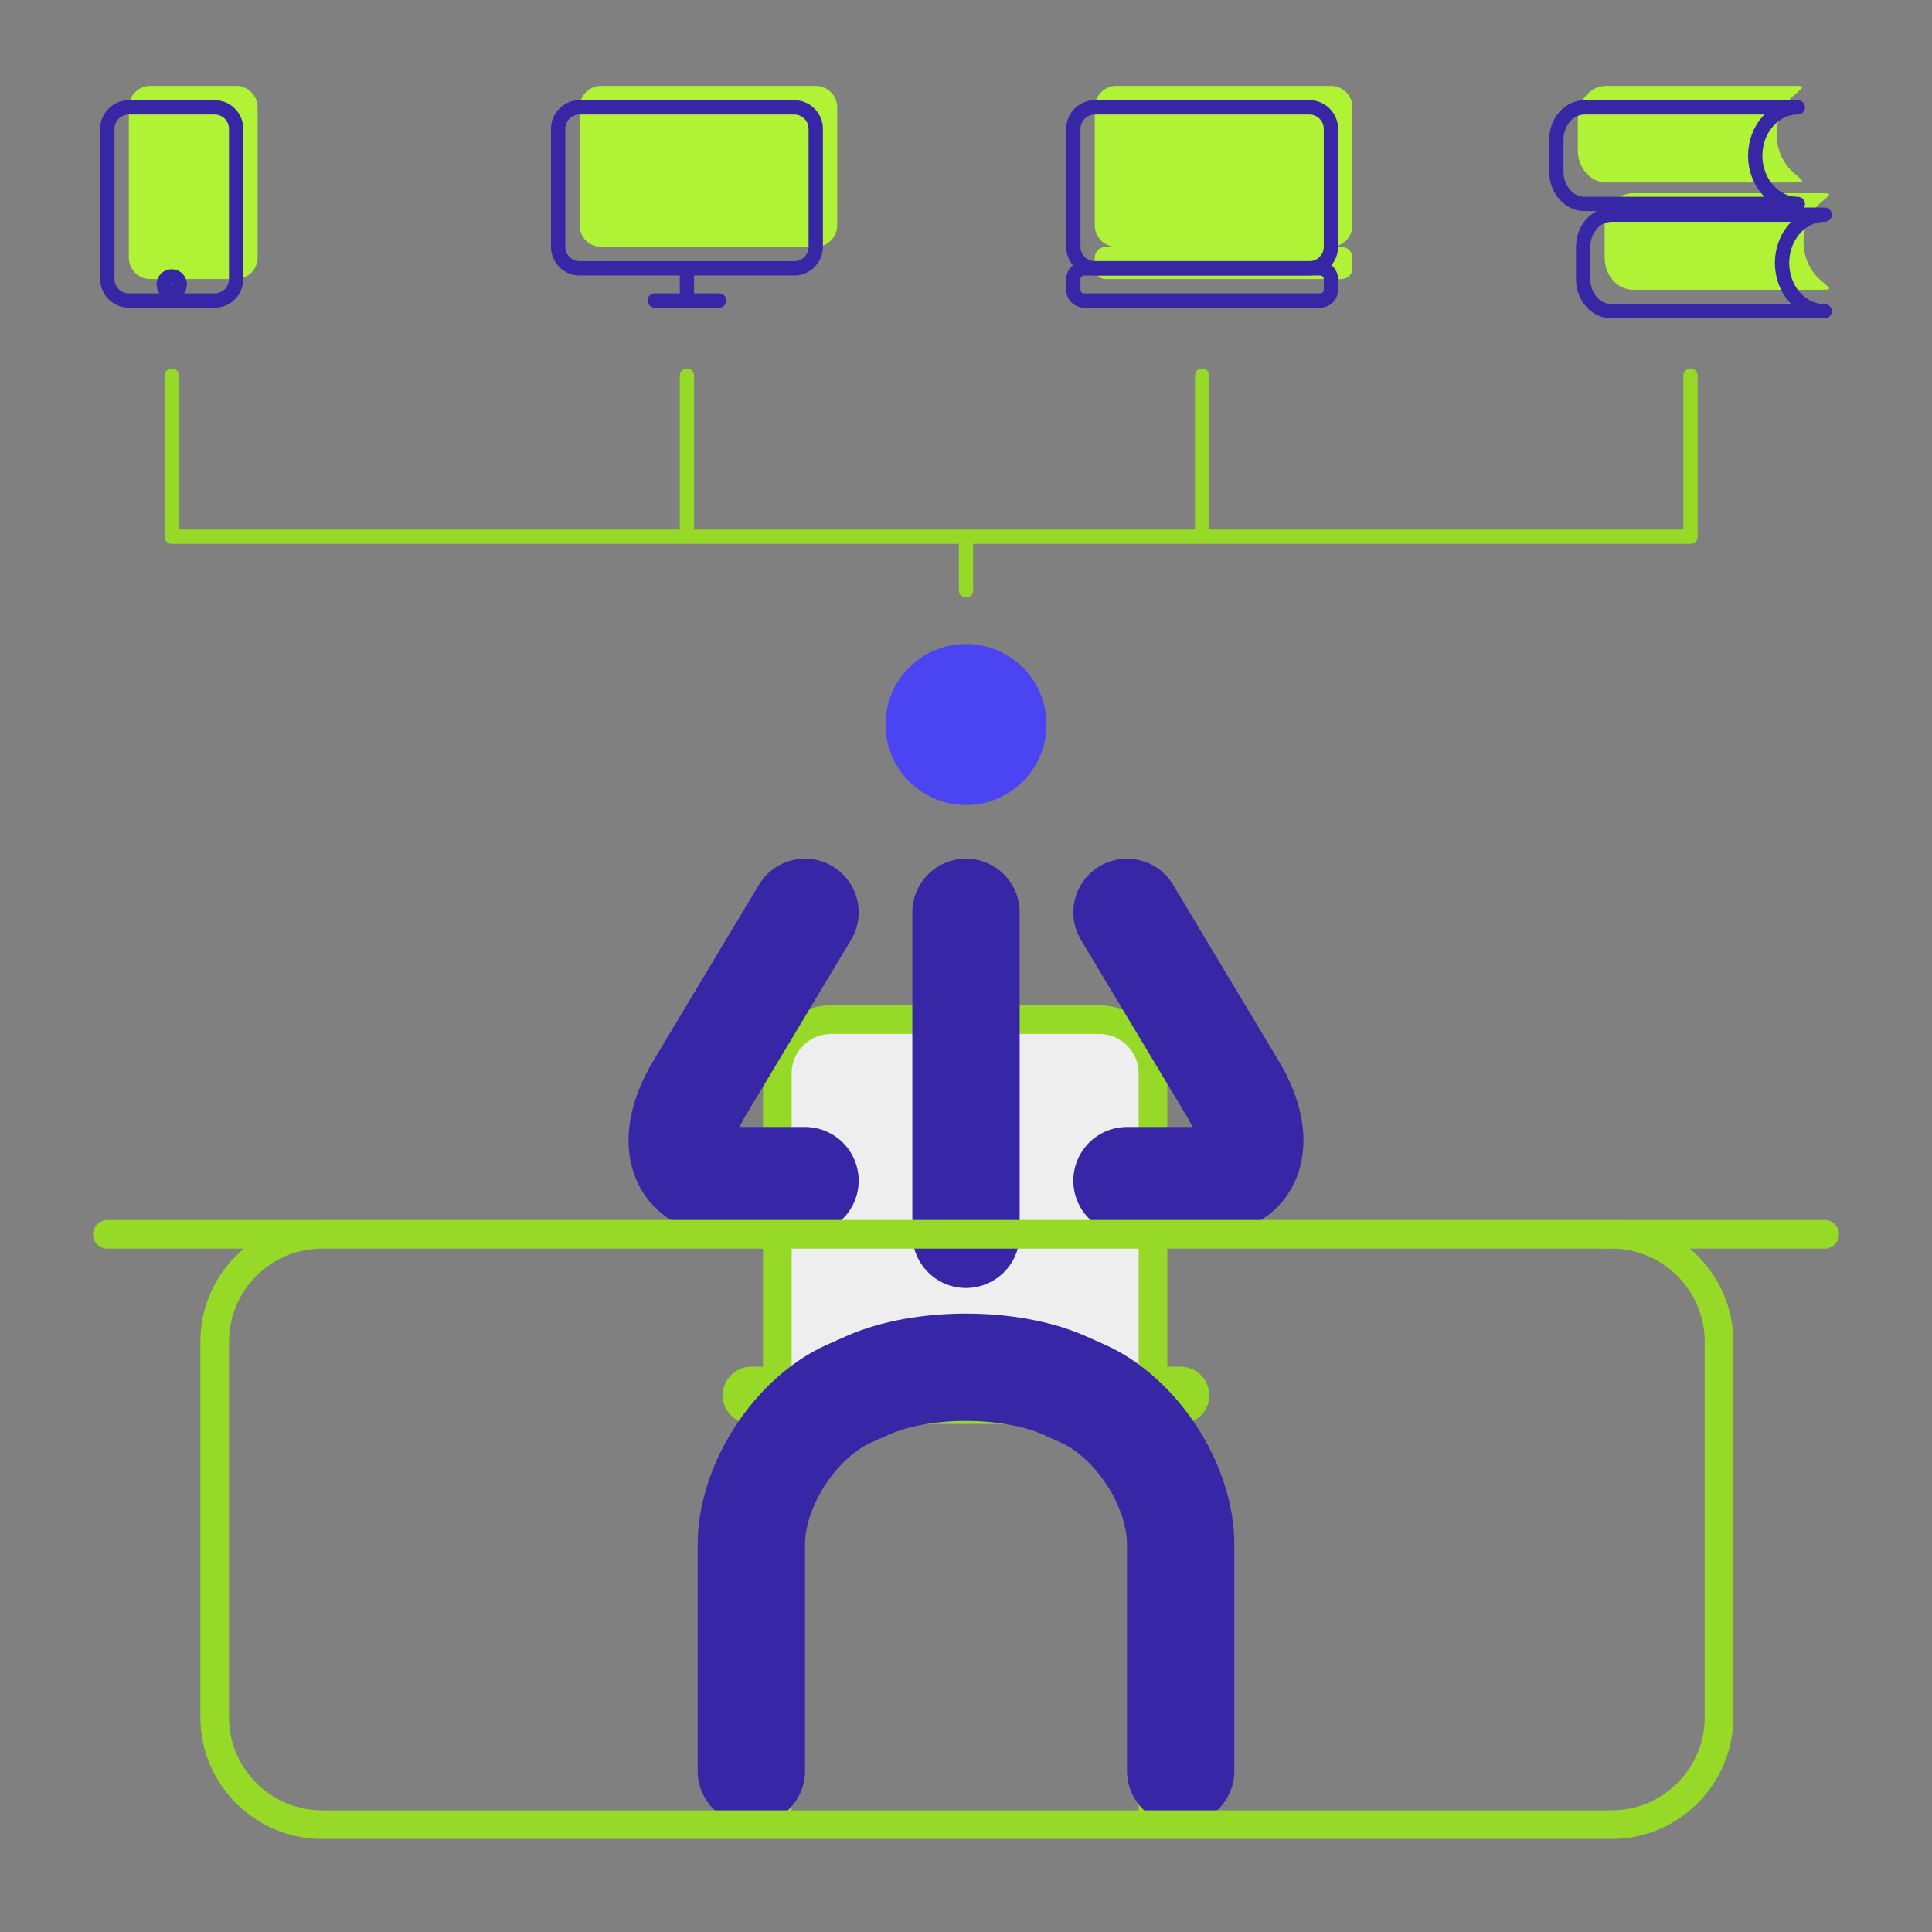 <svg xmlns="http://www.w3.org/2000/svg" width="1080" height="1080" viewBox="0 0 1080 1080">
  <rect x="0" y="0" width="1080" height="1080" fill="#808080" stroke="none"/>
  <path fill="none" stroke="#96D926" stroke-width="16" stroke-miterlimit="10" d="M434.532 1020V780h210v240"/>
  <path fill="#EEE" d="M434.532 780V600c0-16.5 13.5-30 30-30h150c16.5 0 30 13.5 30 30v180"/>
  <path fill="none" stroke="#96D926" stroke-width="16" stroke-miterlimit="10" d="M434.532 780V600c0-16.5 13.5-30 30-30h150c16.5 0 30 13.5 30 30v180"/>
  <path fill="none" stroke="#96D926" stroke-width="32" stroke-linecap="round" stroke-miterlimit="10" d="M420 780h240"/>
  <path fill="none" stroke="#3726A6" stroke-width="60" stroke-linecap="round" stroke-miterlimit="10" d="M540 510v180M660 990V863.333c0-33-24.673-70.966-54.829-84.368l-10.342-4.597c-30.156-13.402-79.502-13.402-109.658 0l-10.342 4.597C444.673 792.367 420 830.333 420 863.333V990M450 510l-59.13 98.551C373.892 636.848 380.25 660 405 660h45M630 510l59.13 98.551C706.108 636.848 699.75 660 675 660h-45"/>
  <circle fill="#4A44F2" cx="540" cy="405" r="45"/>
  <g>
    <path fill="none" stroke="#96D926" stroke-width="16" stroke-linecap="round" stroke-miterlimit="10" d="M900.936 690c33 0 60 27 60 60v210c0 33-27 60-60 60H180c-33 0-60-27-60-60V750c0-33 27-60 60-60h720.936zM60 690h960"/>
  </g>
  <g>
    <path fill="#B0F235" d="M144 144c0 6.6-5.4 12-12 12H84c-6.6 0-12-5.4-12-12V60c0-6.6 5.4-12 12-12h48c6.6 0 12 5.4 12 12v84zM396 138v18M378 156h36M468 126c0 6.6-5.4 12-12 12H336c-6.6 0-12-5.4-12-12V60c0-6.6 5.4-12 12-12h120c6.6 0 12 5.4 12 12v66zM756 126c0 6.6-5.4 12-12 12H624c-6.6 0-12-5.4-12-12V60c0-6.6 5.4-12 12-12h120c6.6 0 12 5.4 12 12v66z"/>
    <circle fill="#B0F235" cx="108" cy="147" r="4.5"/>
    <g fill="#B0F235">
      <path d="M882 84V66c0-9.941 7.112-18 15.884-18H1001c8.837 0 8.042-.179 1.407 5.657-5.616 4.939-9.23 12.663-9.23 21.343s3.614 16.403 9.23 21.343c6.635 5.836 7.43 5.657-1.407 5.657H897.884C889.112 102 882 93.942 882 84zM897 144v-18c0-9.942 7.112-18 15.884-18H1016c8.837 0 8.042-.179 1.407 5.657-5.616 4.939-9.23 12.663-9.23 21.343s3.614 16.403 9.23 21.343c6.635 5.836 7.43 5.657-1.407 5.657H912.884c-8.772 0-15.884-8.058-15.884-18z"/>
    </g>
    <path fill="#B0F235" d="M756 150c0 3.3-2.7 6-6 6H618c-3.3 0-6-2.7-6-6v-6c0-3.3 2.7-6 6-6h132c3.3 0 6 2.7 6 6v6z"/>
  </g>
  <g>
    <path fill="none" stroke="#3726A6" stroke-width="8" stroke-miterlimit="10" d="M132 156c0 6.6-5.4 12-12 12H72c-6.6 0-12-5.4-12-12V72c0-6.6 5.4-12 12-12h48c6.6 0 12 5.4 12 12v84zM384 150v18"/>
    <path fill="none" stroke="#3726A6" stroke-width="8" stroke-linecap="round" stroke-miterlimit="10" d="M366 168h36"/>
    <path fill="none" stroke="#3726A6" stroke-width="8" stroke-miterlimit="10" d="M456 138c0 6.6-5.4 12-12 12H324c-6.6 0-12-5.4-12-12V72c0-6.6 5.4-12 12-12h120c6.6 0 12 5.4 12 12v66zM744 138c0 6.6-5.4 12-12 12H612c-6.6 0-12-5.4-12-12V72c0-6.6 5.4-12 12-12h120c6.6 0 12 5.4 12 12v66z"/>
    <circle fill="none" stroke="#3726A6" stroke-width="8" stroke-miterlimit="10" cx="96" cy="159" r="4.5"/>
    <g fill="none" stroke="#3726A6" stroke-width="8" stroke-linecap="round" stroke-linejoin="round" stroke-miterlimit="10">
      <path d="M885.884 114C877.112 114 870 105.942 870 96V78c0-9.941 7.112-18 15.884-18H1005c-13.156 0-23.823 12.088-23.823 27 0 14.911 10.667 27 23.823 27H885.884zM900.884 174c-8.771 0-15.884-8.058-15.884-18v-18c0-9.942 7.112-18 15.884-18H1020c-13.156 0-23.823 12.089-23.823 27s10.667 27 23.823 27H900.884z"/>
    </g>
    <path fill="none" stroke="#3726A6" stroke-width="8" stroke-miterlimit="10" d="M744 162c0 3.3-2.7 6-6 6H606c-3.3 0-6-2.7-6-6v-6c0-3.3 2.7-6 6-6h132c3.3 0 6 2.7 6 6v6z"/>
  </g>
  <g fill="none" stroke="#96D926" stroke-width="8" stroke-linecap="round" stroke-miterlimit="10">
    <path d="M96 210v90M384 210v90M672 210v90M945 210v90M96 300h849M540 300v30"/>
  </g>
</svg>
